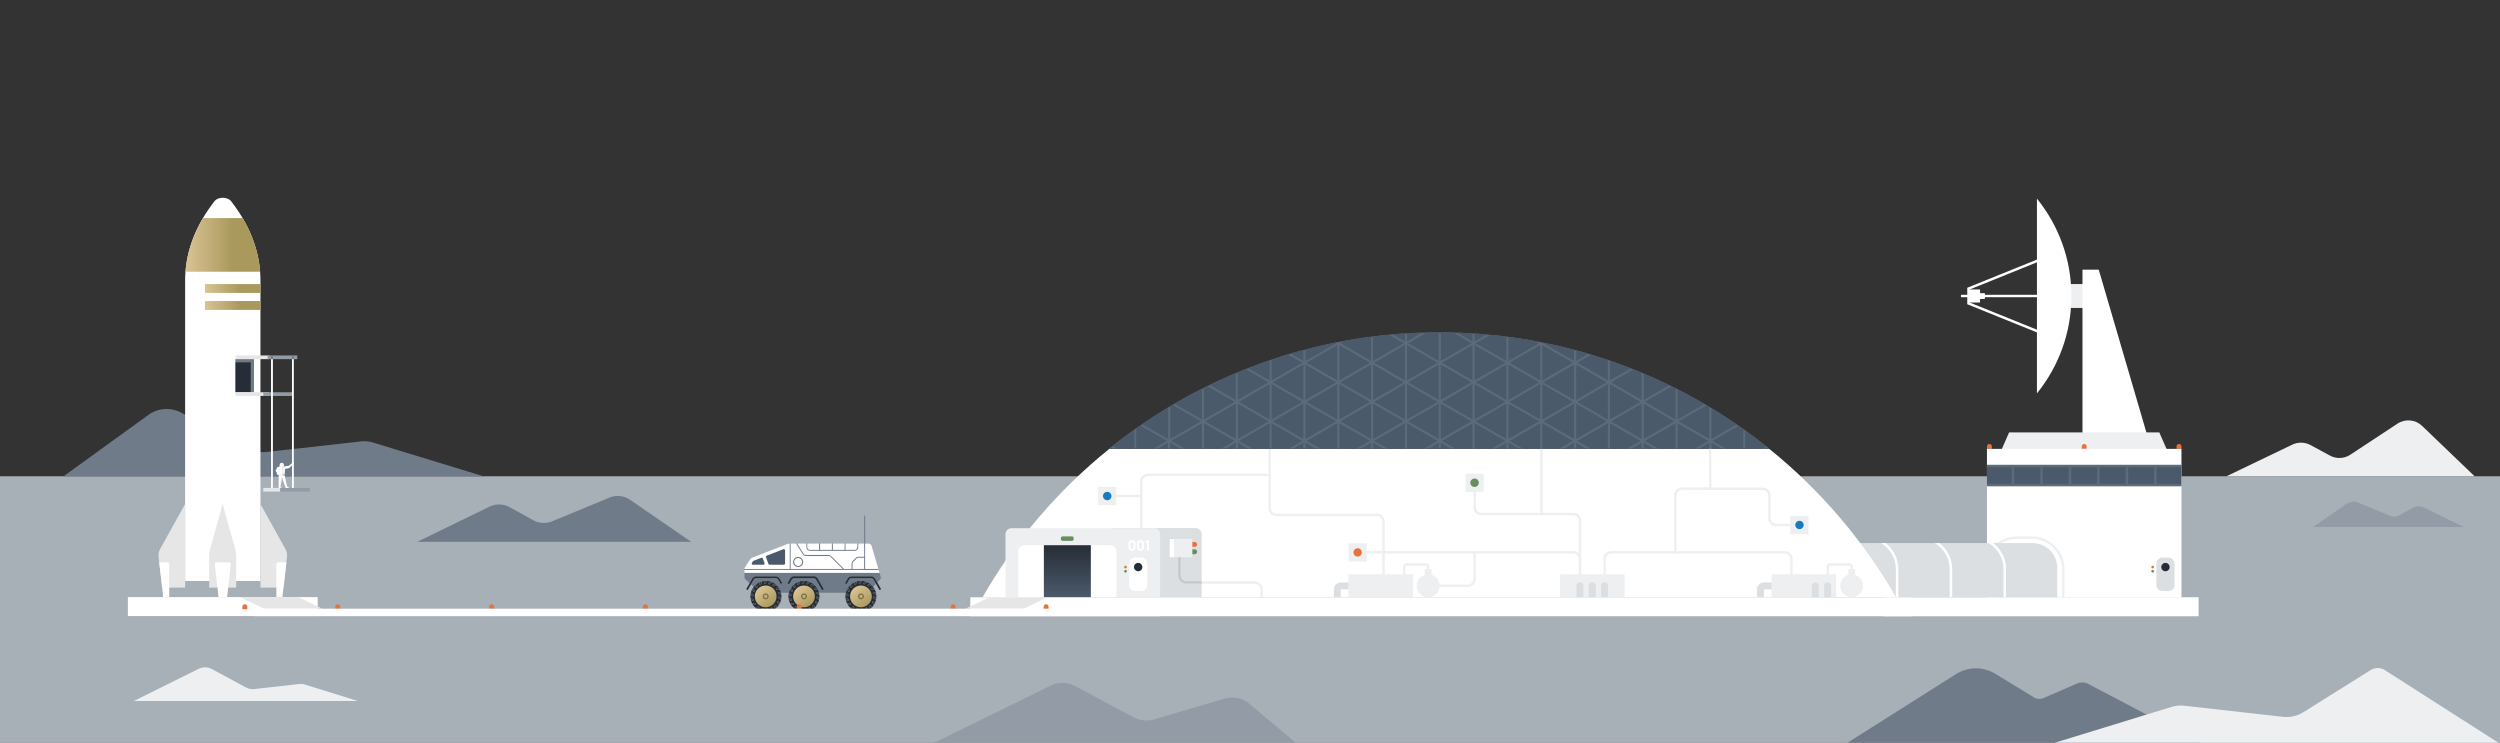 <svg xmlns="http://www.w3.org/2000/svg" width="4829" height="1435" fill="none"><rect width="100%" height="100%" fill="#333333" stroke="none"/><path fill="#A7AFB7" d="M4829 920H0v515h4829V920Z"/><path fill="#6F7B89" d="m123 919.772 163.808-118.467c18.38-13.24 42.733-15.066 62.95-4.337l131.185 69.391c10.568 5.706 22.745 7.989 34.462 6.619l181.498-20.315c8.041-.913 16.312-.228 24.123 2.283L934 920H123v-.228ZM805 1047l140.476-68.282c12.395-5.978 26.627-5.518 38.792.92l45.912 25.292a41.937 41.937 0 0 0 36.26 2.07l110.64-45.755c13.08-5.518 28.23-3.908 39.94 4.138L1335 1046.54H805v.46Z"/><path fill="#EDEFF1" d="m259 1353.77 124.642-61.86c8.263-3.95 17.675-3.95 25.709.46l65.419 35.35c5.05 2.79 10.789 3.72 16.528 3.26l86.537-9.77c3.903-.46 7.805 0 11.477 1.16L691 1354H259v-.23Z"/><path fill="#939CA6" d="m1804 1435 225.58-110.73c14.69-7.36 32.13-6.9 46.58.69l114.06 60.78c11.93 6.21 25.7 7.82 38.55 3.91l136.77-40.28c16.52-4.84 34.19-1.16 47.5 9.89l89.96 75.51h-699v.23Z"/><path fill="#EDEFF1" d="m4301 919.772 126.97-60.989c11-5.234 24.06-5.006 35.07.911l37.35 20.254c12.38 6.827 27.73 6.144 39.42-1.593l91.22-60.079c14.9-9.786 34.61-7.965 47.44 4.324L4780 920h-479v-.228Z"/><path fill="#939CA6" d="m4759 1018-76.99-37.751c-6.64-3.242-14.66-3.011-21.31.463l-25.2 14.128c-6.19 3.474-13.52 3.937-19.94 1.158l-60.72-25.244c-7.33-3.011-15.35-2.085-22 2.316L4468 1018h291Z"/><path fill="#6F7B89" d="m3568.36 1434.85 209.88-132.73c23.19-14.69 52.35-14.92 75.78-.69l74.85 45.7c5.51 3.44 12.4 3.9 18.14 1.38l64.99-28.25c7.11-2.98 15.15-2.75 21.81.92l216.54 113.67h-681.99Z"/><path fill="#EDEFF1" d="m4826.24 1434.85-219.75-140.53c-8.26-5.28-18.82-5.28-27.09-.23l-129.74 81.28c-11.94 7.58-26.18 10.8-40.41 9.19l-189.44-21.36c-8.5-.91-17.23-.23-25.49 2.3l-225.03 69.12h856.95v.23Z"/><g clip-path="url(#a)"><path fill="#6F7B89" d="M1669.87 996h.6c.46.098.69.38.69.848-.03 17.672-.02 35.342.03 53.012 0 .06.03.1.08.11-.05.04-.07.1-.07.16v48.6c0 .13.06.19.19.19l25.25-.01.6 2.04-259.19-.03v-2.01h87.14c.03 0 .06-.01.08-.03.02-.02.04-.05.04-.08v-48.75l2.02-.05v48.86c.01.01.01.02.02.03.01 0 .02.01.03.01.01.01.02.01.03.01h99.84c.13 0 .15-.05.06-.14-7.83-7.86-15.57-15.62-23.2-23.28-.96-.96-2.17-1.45-3.62-1.45-14.4-.02-28.84-.01-43.31.01-1.25 0-2.21-.09-2.88-.29-1.48-.42-2.63-1.29-3.47-2.61-4.43-7.01-8.88-14.07-13.34-21.15l2.4-.01c4.06 6.43 8.1 12.84 12.11 19.22.7 1.12 1.39 2.04 2.67 2.51.44.16.95.25 1.53.25 14.44.01 28.66 0 42.66-.02.82 0 1.51.02 2.05.05 1.43.1 2.69.54 3.78 1.32.34.25 1.2 1.06 2.56 2.43 7.58 7.64 15.23 15.32 22.95 23.04.07.07.18.12.28.12h14.1c.03 0 .06-.01.08-.03.02-.02.03-.05.03-.08-.02-3.36-.02-6.68-.01-9.96.01-1.98.71-3.68 2.1-5.09 2.19-2.21 4.31-4.34 6.38-6.4 1.41-1.41 3.14-2.11 5.16-2.1 2.61.02 6.18.02 10.71 0 .06 0 .1-.03.1-.09.05-1.03.07-2.32.07-3.87-.02-6.08.03-12.01-.05-17.92-.02-1.11-.01-2.22.01-3.32 0-.02-.01-.04-.02-.06-.01-.01-.01-.02-.01-.03.01-.01.02-.02.03-.04.01-.01.01-.02.01-.04v-53.121c0-.424.23-.677.7-.759Z"/><path fill="#fff" d="M1537.49 1050c4.46 7.08 8.91 14.14 13.34 21.15.84 1.32 1.99 2.19 3.47 2.61.68.2 1.64.29 2.88.29 14.47-.02 28.91-.03 43.32-.01 1.44 0 2.65.49 3.61 1.45 7.63 7.66 15.37 15.42 23.2 23.28.09.09.07.14-.06.14h-99.84c-.01 0-.02 0-.03-.01-.01 0-.02-.01-.03-.01-.01-.01-.01-.02-.02-.03V1050h10.16Z"/><path fill="#6F7B89" d="M1559.47 1049.99c.01 1.85.01 3.68.01 5.51.01 1.47.08 2.47.24 2.98.3 1.03.89 1.88 1.78 2.56 1.42 1.08 2.67.99 4.8.99 5.52.01 10.74.01 15.67 0 .08 0 .13-.05.13-.13v-11.92l2.03.01.01 11.95c0 .02.01.05.03.07.02.01.04.02.07.02l22.4.01c.03 0 .06-.01.08-.03.02-.02.03-.05.03-.08l-.01-11.94h2.04v11.88c0 .02.01.05.03.07.01.01.04.03.06.03.32.05.67.08 1.05.08 7.08-.02 14.18-.02 21.3-.01.07 0 .11-.04.11-.11l.02-11.94h2.04l-.01 11.85c0 .14.07.2.2.2 5.13-.01 10.41-.01 15.85.01 1.24 0 2.13-.05 2.68-.16 1.04-.2 1.93-.74 2.67-1.6.77-.91 1.18-1.86 1.21-2.86.05-1.19.05-3.67.01-7.44l2.03-.01c.01 2.2.01 4.37 0 6.54 0 .89-.05 1.56-.15 2.03-.15.72-.39 1.36-.72 1.93-1.4 2.4-3.61 3.6-6.63 3.6h-85.72c-2.36 0-4.26-.83-5.69-2.49a6.68 6.68 0 0 1-1.36-2.53c-.17-.61-.25-1.54-.26-2.8 0-2.08 0-4.17.01-6.27h1.96Z"/><path fill="#fff" d="M1582.1 1049.98v11.92c0 .08-.05.13-.13.13-4.93.01-10.15.01-15.67 0-2.13 0-3.38.09-4.8-.99-.89-.68-1.48-1.53-1.78-2.56-.16-.51-.23-1.51-.24-2.98 0-1.83 0-3.66-.01-5.51l22.63-.01ZM1656 1049.99c.04 3.77.04 6.25-.01 7.44-.03 1-.44 1.95-1.21 2.86-.74.86-1.63 1.4-2.67 1.6-.55.11-1.44.16-2.68.16-5.44-.02-10.72-.02-15.85-.01-.13 0-.2-.06-.2-.2l.01-11.85H1656Z"/><path fill="#fff" d="M1669.13 1049.96c0 .01 0 .02.01.03.01.02.02.04.02.06-.02 1.1-.02 2.21-.01 3.32.08 5.91.03 11.84.05 17.92 0 1.55-.02 2.84-.07 3.87 0 .06-.04.09-.1.09-4.53.02-8.1.02-10.71 0-2.02-.01-3.75.69-5.16 2.1-2.07 2.06-4.19 4.19-6.38 6.4-1.39 1.41-2.09 3.11-2.1 5.09-.01 3.28-.01 6.6.01 9.96 0 .03-.01.06-.03.08-.02.02-.05.03-.08.03h-14.09c-.11 0-.21-.05-.29-.12-7.72-7.72-15.37-15.4-22.95-23.04-1.36-1.37-2.22-2.18-2.56-2.43-1.09-.78-2.34-1.22-3.78-1.32-.54-.03-1.23-.05-2.05-.05-14 .02-28.22.03-42.66.02-.58 0-1.09-.09-1.53-.25-1.28-.47-1.97-1.39-2.67-2.51-4.01-6.38-8.05-12.79-12.11-19.22h17.62c-.01 2.1-.01 4.19-.01 6.27.01 1.26.09 2.19.26 2.8.27.95.73 1.79 1.36 2.53 1.43 1.66 3.33 2.49 5.69 2.49h85.72c3.02 0 5.23-1.2 6.63-3.6.33-.57.57-1.21.72-1.93.1-.47.15-1.14.15-2.03.01-2.16.01-4.34 0-6.54l11.1-.02ZM1671.27 1049.97c2.08.01 4.15.02 6.22.02.86 0 1.53.08 2.03.23 1.35.41 2.44 1.22 3.28 2.43.3.43.67 1.41 1.13 2.95 4.23 14.43 8.47 28.86 12.71 43.31l-25.25.01c-.13 0-.19-.06-.19-.19v-48.6c0-.06.02-.12.07-.16Z"/><path fill="#fff" d="M1584.13 1049.99h22.61l.01 11.94c0 .03-.01.06-.03.08-.02.02-.05.03-.08.03l-22.4-.01c-.03 0-.05-.01-.07-.02a.108.108 0 0 1-.03-.07l-.01-11.95ZM1608.78 1049.99h22.57l-.02 11.94c0 .07-.04.11-.11.11-7.12-.01-14.22-.01-21.3.01-.38 0-.73-.03-1.05-.08-.02 0-.05-.02-.06-.03a.108.108 0 0 1-.03-.07v-11.88ZM1525.31 1050.05v48.75c0 .03-.02.06-.04.08-.02.02-.05.03-.08.03h-87.14c0-1.03.28-1.98.84-2.86 2.96-4.66 6.15-9.65 9.56-14.98 1.13-1.76 1.71-2.8 3.35-3.44 22.2-8.62 44.5-17.28 66.89-25.99 1.26-.49 2.32-.84 3.17-1.05a22.5 22.5 0 0 1 3.45-.54Z"/><path fill="#4B5A6B" d="M1514.14 1090.84h-27.67c-.47 0-.94-.15-1.33-.42-.39-.27-.68-.66-.85-1.11l-4.69-12.96c-.2-.57-.18-1.2.07-1.75.25-.56.71-.99 1.27-1.21l32.36-12.57c.35-.14.73-.19 1.1-.14.38.04.73.18 1.05.39.31.21.56.5.74.83.17.34.26.71.26 1.09v25.52c0 .62-.24 1.21-.67 1.65-.44.43-1.03.68-1.64.68Z"/><path fill="#6F7B89" d="M1551.43 1085.45a9.77 9.77 0 0 1-2.85 6.91 9.677 9.677 0 0 1-6.87 2.85c-1.28 0-2.54-.25-3.72-.74a9.787 9.787 0 0 1-3.16-2.11c-.9-.91-1.62-1.99-2.11-3.17a9.745 9.745 0 0 1-.74-3.74c0-1.28.25-2.55.74-3.73a9.938 9.938 0 0 1 2.11-3.17c.9-.9 1.98-1.62 3.16-2.11 1.18-.49 2.44-.74 3.72-.74 2.58 0 5.05 1.02 6.87 2.85a9.764 9.764 0 0 1 2.85 6.9Z"/><path fill="#fff" d="M1656.23 1077.7c.52-.23 1.06-.4 1.65-.4 3.72 0 7.45 0 11.19-.01.07 0 .11.04.11.11v21.32c0 .13-.06.19-.19.19h-18.79c-1.14 0-2.26.05-3.39-.02-.03 0-.06-.02-.08-.04a.114.114 0 0 1-.03-.08c-.01-3.4 0-6.76.02-10.08.01-.85.21-1.63.61-2.33.23-.41.71-.97 1.44-1.7 1.78-1.79 3.43-3.44 4.94-4.95 1.03-1.04 1.47-1.55 2.52-2.01Z"/><path fill="#4B5A6B" d="m1455.36 1083.33 15.15-5.89a2.353 2.353 0 0 1 1.81.06c.29.13.54.31.75.54.22.23.38.5.49.79l3.21 8.85c.13.36.17.74.12 1.11-.05.38-.19.74-.41 1.05-.21.31-.5.56-.83.73-.34.18-.71.27-1.09.27h-20.24c-.42 0-.83-.11-1.19-.32-.37-.22-.66-.53-.87-.9-.2-.37-.3-.79-.28-1.21.01-.42.14-.83.36-1.19l1.89-2.97c.27-.42.67-.74 1.13-.92Z"/><path fill="#fff" d="M1541.71 1093.17c4.25 0 7.69-3.46 7.69-7.72s-3.44-7.71-7.69-7.71-7.69 3.45-7.69 7.71 3.44 7.72 7.69 7.72ZM1438.05 1100.92l259.19.03 1.68 5.7h-260.87v-5.73Z"/><path fill="#6F7B89" d="M1698.92 1106.65c.65 2.24 1.3 4.47 1.95 6.69.34 1.15.5 2.01.49 2.59-.02 1.42-.55 2.68-1.59 3.77-1.72 1.81-3.44 3.62-5.17 5.43a.748.748 0 0 1-.2-.2c-1.19-2.09-2.33-4.1-3.43-6.02-.7-1.22-1.25-2.06-1.65-2.51-.67-.76-1.46-1.4-2.36-1.91-1.38-.78-2.92-1.17-4.62-1.16-12.1.02-24.37.02-36.8-.01-.79 0-1.48.05-2.08.15-1.91.32-3.9 1.46-5.16 2.9-.53.62-1.13 1.52-1.79 2.71-1.41 2.54-2.81 4.99-4.2 7.35-.01.02-.02.04-.02.06v.06c.01.01.02.03.03.05l.04.04 2.64 1.52c.02.02.05.03.08.03s.06 0 .09-.01c.02-.01.05-.03.07-.05.02-.02.04-.04.05-.07.06-.15.14-.3.22-.44 1.48-2.56 2.96-5.16 4.45-7.81 1.17-2.08 3.03-3.11 5.35-3.11 12.37.01 24.79.01 37.26.01 1.45 0 2.76.55 3.87 1.53.43.38 1.01 1.23 1.76 2.55 1.3 2.32 2.59 4.59 3.87 6.81.02.04.03.09.02.14v.07l-5.49 5.72c-.01.01-.03.01-.05.01-.04 0-.07-.01-.09-.04l-2.71-3.02c-1.09-1.07-2.11-1.94-3.06-2.61-1.8-1.33-3.63-2.41-5.47-3.23-1.25-.57-2.49-1.03-3.72-1.39-2.27-.68-4.41-1.08-6.43-1.18-1.51-.11-2.9-.11-4.16-.02-2.18.13-4.25.5-6.19 1.09-1.44.39-2.77.86-3.99 1.41-1.16.54-2.29 1.14-3.39 1.8-.74.44-1.39.88-1.95 1.32-1.16.8-2.17 1.63-3.02 2.49-1.61 1.51-3 3.15-4.18 4.92a20.77 20.77 0 0 0-2.01 3.42c-1.04 2.03-1.8 4.08-2.27 6.13-.05.19-.09.29-.13.3l-51.72.02a.276.276 0 0 1-.12-.16c-.52-2.03-1.22-3.98-2.11-5.83-.64-1.35-1.31-2.53-2.01-3.55-1.26-1.89-2.61-3.52-4.08-4.92-1.04-1.05-2.06-1.93-3.06-2.62-1.81-1.34-3.63-2.42-5.47-3.23-1.35-.62-2.62-1.09-3.82-1.42-2.21-.66-4.31-1.04-6.29-1.15-1.43-.1-2.74-.11-3.96-.03-2.38.14-4.53.51-6.44 1.11-1.44.39-2.67.82-3.7 1.29-1.83.82-3.35 1.64-4.56 2.47-.15.1-.49.34-1.03.73a24.16 24.16 0 0 0-3.09 2.56 29.122 29.122 0 0 0-4.13 4.88 28.6 28.6 0 0 0-2.05 3.46c-1.01 2.08-1.76 4.1-2.23 6.06-.04.22-.11.33-.21.33h-15.13c-.32-1.22-.63-2.26-.93-3.14-.29-.83-.69-1.77-1.19-2.82-.61-1.28-1.27-2.45-2-3.52-1.25-1.9-2.68-3.62-4.3-5.15-.94-.93-1.88-1.73-2.82-2.4a30.549 30.549 0 0 0-5.49-3.26c-1.12-.51-2.33-.97-3.64-1.37-2.21-.67-4.37-1.07-6.5-1.2-1.47-.1-2.79-.11-3.96-.04-2.35.14-4.5.51-6.46 1.12-1.41.38-2.68.83-3.81 1.35-2.04.9-3.93 2.01-5.68 3.31-1.04.72-1.98 1.51-2.82 2.37-.3.25-.57.5-.8.75-.78.83-1.54 1.69-2.28 2.57-.01.02-.03.03-.07.05l-5.2-4.74-.02-.05a.097.097 0 0 1 .01-.09c1.64-2.86 3.25-5.69 4.83-8.48.49-.88.95-1.52 1.36-1.9 1.15-1.07 2.52-1.59 4.07-1.58 12.29 0 24.63 0 37.01-.01 1.68 0 3.03.44 4.26 1.55.43.39.91 1.05 1.43 1.98 1.41 2.51 2.92 5.16 4.52 7.93.01.03.03.04.06.05.03.01.05 0 .08-.01l2.7-1.56c.08-.05.09-.12.05-.2-1.48-2.54-2.86-4.97-4.16-7.3-.72-1.3-1.34-2.24-1.86-2.8-1.84-2.01-4.23-3.01-6.92-3.01-12.94.02-25.41.02-37.4.01-2.48 0-4.85 1.13-6.55 2.91-.43.46-1.05 1.38-1.83 2.75-1.39 2.43-2.77 4.86-4.14 7.29-.03.04-.08.07-.16.07-.04-.02-.07-.05-.1-.08-2.71-2.46-5.42-4.92-8.12-7.38a5.023 5.023 0 0 1-1.43-2.23c-.17-.52-.26-1.27-.26-2.26-.01-2.58-.01-5.16 0-7.76h260.87Z"/><path fill="#262D36" d="M1450.62 1128.81c.01-.03-.01-.04-.05-.02-.02.01-.03.02-.04.04-2.06 3.59-4.11 7.19-6.15 10.79-.01.02-.03.04-.05.06a.3.3 0 0 1-.08.04c-.02 0-.05.01-.08 0-.03 0-.05-.01-.08-.02l-2.65-1.53a.068.068 0 0 1-.04-.06.11.11 0 0 1 0-.08c2.13-3.71 4.25-7.43 6.37-11.16.07-.12.15-.24.24-.35.04-.04.03-.08-.01-.12l-.04-.04c.08 0 .13-.03.16-.07 1.37-2.43 2.75-4.86 4.14-7.29.78-1.37 1.4-2.29 1.83-2.75 1.7-1.78 4.07-2.91 6.55-2.91 11.99.01 24.46.01 37.4-.01 2.69 0 5.08 1 6.92 3.01.52.56 1.14 1.5 1.86 2.8 1.3 2.33 2.68 4.76 4.16 7.3.04.08.03.15-.05.2l-2.7 1.56c-.03.01-.05.02-.08.01s-.05-.02-.06-.05c-1.6-2.77-3.11-5.42-4.52-7.93-.52-.93-1-1.59-1.43-1.98-1.23-1.11-2.58-1.55-4.26-1.55-12.38.01-24.72.01-37.01.01-1.55-.01-2.92.51-4.07 1.58-.41.38-.87 1.02-1.36 1.9-1.58 2.79-3.19 5.62-4.83 8.48-.02.03-.02.06-.01.09l.02.05ZM1583.59 1125.08c.6 1.06 1.18 2.1 1.74 3.11.05.09.14.15.19.24 1.79 3.21 3.61 6.4 5.45 9.59.01.02.02.03.02.04v.05c-.01.01-.01.02-.02.03-.01.02-.02.03-.04.03l-2.65 1.54a.22.22 0 0 1-.14.02.313.313 0 0 1-.11-.09c-3.78-6.61-7.47-13.09-11.08-19.45-.27-.46-.54-.88-.82-1.26-1.01-1.38-2.73-2.22-4.47-2.22-12.36 0-24.76 0-37.2-.01-2.29 0-4.13.92-5.33 3-1.52 2.66-3.13 5.47-4.81 8.43-.01.02-.02.04-.03.05-.02.01-.03.02-.05.02-.02.01-.04.01-.06 0-.01 0-.03 0-.05-.01l-2.72-1.58c-.04-.03-.05-.06-.03-.1 1.71-2.98 3.31-5.8 4.81-8.45 1.59-2.8 4.58-4.72 7.82-4.72 12.54.01 25.1.01 37.67 0 2.52 0 4.79 1.05 6.59 2.89.42.43.99 1.27 1.71 2.53 1.23 2.15 2.43 4.26 3.61 6.32ZM1694.6 1125.13l7.27 12.87c.01.03.02.07.01.11-.01.03-.03.06-.07.08l-2.64 1.52c-.04.03-.09.03-.13.02a.159.159 0 0 1-.1-.08l-6.74-11.81c-.01-.03-.04-.04-.06-.04-.02 0-.04 0-.05.01v-.07c.01-.05 0-.1-.02-.14-1.28-2.22-2.57-4.49-3.87-6.81-.75-1.32-1.33-2.17-1.76-2.55-1.11-.98-2.42-1.53-3.87-1.53-12.47 0-24.89 0-37.26-.01-2.32 0-4.18 1.03-5.35 3.11-1.49 2.65-2.97 5.25-4.45 7.81-.08.14-.16.29-.22.44-.01.03-.03.05-.05.07-.02.02-.05.04-.07.05-.03.01-.06.01-.09.01s-.06-.01-.08-.03l-2.64-1.52-.04-.04c-.01-.02-.02-.04-.03-.05v-.06c0-.02.01-.04.02-.06 1.39-2.36 2.79-4.81 4.2-7.35.66-1.19 1.26-2.09 1.79-2.71 1.26-1.44 3.25-2.58 5.16-2.9.6-.1 1.29-.15 2.08-.15 12.43.03 24.7.03 36.8.01 1.7-.01 3.24.38 4.62 1.16.9.51 1.69 1.15 2.36 1.91.4.45.95 1.29 1.65 2.51 1.1 1.92 2.24 3.93 3.43 6.02.04.06.1.13.2.2Z"/><path fill="#3D4147" d="M1481.7 1122.07c-1.62 2.69-2.7 4.43-3.23 5.22-.96 1.42-3.16.65-3.07-1.08.01-.29.17-.68.47-1.15.63-.98 1.25-1.99 1.87-3.03 1.17-.07 2.49-.06 3.96.04ZM1555.1 1122.07c-1.03 1.71-2.07 3.38-3.12 5.03-.7 1.09-2.1 1.33-2.86.18-.43-.63-.46-1.24-.1-1.81.69-1.11 1.4-2.25 2.12-3.43 1.22-.08 2.53-.07 3.96.03ZM1665.07 1122.07c-.98 1.65-1.95 3.23-2.92 4.76-.24.39-.47.67-.67.84-.69.58-1.7.43-2.29-.23-.47-.54-.52-1.47-.14-2.05.66-1.02 1.32-2.07 1.99-3.15.01-.02.02-.04.02-.05v-.06c-.01-.01-.01-.03-.02-.04-.01-.02-.03-.03-.04-.04h-.09c1.26-.09 2.65-.09 4.16.02Z"/><path fill="#262D36" d="M1477.74 1122.03c-.62 1.04-1.24 2.05-1.87 3.03-.3.47-.46.86-.47 1.15-.09 1.73 2.11 2.5 3.07 1.08.53-.79 1.61-2.53 3.23-5.22 2.13.13 4.29.53 6.5 1.2-.91.6-1.79 1.24-2.64 1.93-.88.71-1.44 1.09-1.24 2.19.23 1.25 1.72 1.72 2.72.94 1.61-1.25 3.21-2.48 4.8-3.69 1.93.89 3.76 1.97 5.49 3.26-1.25.45-2.46.86-3.65 1.22-.69.21-1.09.61-1.21 1.21-.11.55-.03 1.02.23 1.4.55.8 1.39.83 2.24.55 1.59-.53 3.25-1.06 4.95-1.61.08-.02.13-.07.17-.14.03-.06.06-.14.09-.23 1.62 1.53 3.05 3.25 4.3 5.15-1.33.03-2.64.01-3.92-.06-.71-.05-1.22.23-1.54.81-.59 1.08.06 2.46 1.3 2.53 1.32.08 3.37.16 6.16.24.5 1.05.9 1.99 1.19 2.82.3.88.61 1.92.93 3.14.02.03.02.06 0 .11a.893.893 0 0 1-.2-.06c-.97-.41-2.01-.83-3.12-1.26-.83-.32-1.56-.39-2.2.24-.38.37-.53.85-.44 1.43.09.62.45 1.07 1.08 1.34 1.22.54 3.07 1.28 5.55 2.24.21 2.02.19 4.17-.04 6.47-.9-.75-1.74-1.49-2.55-2.24-.75-.7-1.29-1.08-2.25-.68-.61.26-.93.74-.97 1.44-.05.87.42 1.23 1.12 1.88 1.28 1.19 2.58 2.37 3.92 3.54-.49 2.06-1.24 4.09-2.27 6.11-.62-1.2-1.24-2.37-1.85-3.52-.9-1.67-3.35-.99-3.15.95.02.24.14.56.35.96.86 1.65 1.75 3.33 2.65 5.02-1.16 1.73-2.56 3.37-4.19 4.92-.17-1.23-.35-2.44-.52-3.62-.08-.49-.18-.85-.3-1.06-.51-.85-1.7-1.01-2.46-.38-.48.4-.68.92-.6 1.55.24 2.01.52 4.02.83 6.03-1.69 1.25-3.56 2.31-5.6 3.19.19-1.08.4-2.13.62-3.14.2-.91.45-1.57-.27-2.3-.91-.92-2.56-.51-2.85.76-.31 1.33-.72 3.34-1.24 6.02-1.96.58-4.08.92-6.36 1.04.63-1.06 1.26-2.08 1.88-3.07.27-.41.42-.74.46-.99.26-1.77-2.2-2.58-3.12-1.11-1.06 1.7-2.14 3.41-3.23 5.14-2.13-.12-4.26-.51-6.37-1.16 1.09-.83 2.16-1.67 3.19-2.52.49-.4.71-.88.65-1.42-.09-.82-.85-1.59-1.75-1.54-.38.02-.68.11-.91.29-1.61 1.24-3.24 2.51-4.88 3.8-1.92-.85-3.78-1.95-5.56-3.28 1.3-.43 2.56-.85 3.81-1.26 1.32-.45 1.56-2.21.43-2.96-.46-.31-.86-.41-1.2-.3-2.01.61-4.02 1.25-6.05 1.92-1.51-1.45-2.87-3.1-4.09-4.96 1.33.01 2.65.04 3.94.1 1.28.05 2.19-1.24 1.61-2.38-.3-.59-.69-.9-1.17-.95-1.18-.12-3.3-.19-6.34-.22-.93-1.93-1.65-3.96-2.16-6.12 1.24.46 2.47.94 3.67 1.44.6.24 1.13.2 1.6-.12 1.14-.8.9-2.5-.4-3.02-.77-.31-2.61-1.06-5.53-2.27-.18-2-.17-4.13.05-6.39.93.78 1.82 1.55 2.66 2.32.72.66 1.34 1 2.22.53.98-.53 1.25-1.9.4-2.7-.98-.92-2.51-2.3-4.56-4.12.49-2.03 1.25-4.06 2.26-6.07.63 1.17 1.23 2.3 1.79 3.41.3.59.76.92 1.39 1 .76.1 1.55-.37 1.77-1.14.15-.5.08-1.02-.2-1.56-.9-1.69-1.81-3.41-2.74-5.15l1.03-1.43c.01-.02.01-.03.01-.05v-.05c.04-.02.06-.03.07-.05.74-.88 1.5-1.74 2.28-2.57.23-.25.5-.5.8-.75.17 1.2.35 2.38.52 3.54.13.84.33 1.51 1.2 1.75.8.22 1.44 0 1.91-.65.24-.34.33-.72.27-1.14-.26-1.8-.51-3.68-.76-5.66-.01-.02-.01-.04-.03-.05a.078.078 0 0 0-.04-.04c-.01-.01-.03-.01-.05-.01-.02 0-.04.01-.05.01-.09.05-.13.01-.15-.12 1.75-1.3 3.64-2.41 5.68-3.31.09.17.1.4.03.69-.2.91-.39 1.78-.57 2.61-.11.57-.15.97-.1 1.22.22 1.09 1.32 1.64 2.33 1.22.81-.35.93-1.03 1.14-1.96.38-1.66.71-3.37.98-5.13 1.96-.61 4.11-.98 6.46-1.12ZM1551.14 1122.04c-.72 1.18-1.43 2.32-2.12 3.43-.36.57-.33 1.18.1 1.81.76 1.15 2.16.91 2.86-.18 1.05-1.65 2.09-3.32 3.12-5.03 1.98.11 4.08.49 6.29 1.15a45.3 45.3 0 0 1-2.98 2.45c-.6.45-.82 1.02-.67 1.73.26 1.2 1.68 1.74 2.64.99 1.6-1.24 3.22-2.49 4.83-3.75 1.84.81 3.66 1.89 5.47 3.23-1.08.43-2.14.81-3.18 1.13-.57.17-.96.34-1.15.5-.8.65-.71 2.03.14 2.63.45.32.9.42 1.33.29 1.26-.35 3.23-1 5.92-1.93 1.47 1.4 2.82 3.03 4.08 4.92-1.16.07-2.29.07-3.4.01-1-.06-1.66-.02-2.11.89-.49 1 .17 2.33 1.29 2.41 1.37.1 3.45.18 6.23.24.89 1.85 1.59 3.8 2.11 5.83.02.07.06.12.12.16l-.08.11c-.1 0-.19-.02-.28-.07-1-.44-2.01-.87-3.05-1.27-.7-.27-1.38-.38-1.96.03-.66.47-.87 1.1-.63 1.89.14.47.36.78.67.92 1 .48 2.97 1.28 5.91 2.41.21 2.03.2 4.19-.04 6.48-1.02-.87-1.98-1.72-2.89-2.57-1.71-1.59-4.01.82-2.31 2.42 1.45 1.36 2.94 2.73 4.48 4.1-.51 2.04-1.27 4.08-2.28 6.11-.61-1.2-1.21-2.35-1.81-3.47-1.14-2.12-4.04-.56-3.03 1.44.92 1.81 1.86 3.61 2.84 5.42-1.2 1.77-2.59 3.4-4.19 4.91-.18-1.2-.35-2.4-.51-3.58-.07-.56-.2-.95-.37-1.17-.69-.88-1.89-.92-2.64-.09-.38.42-.46.99-.38 1.52.26 1.92.55 3.87.85 5.84-1.57 1.18-3.42 2.24-5.54 3.17.17-1.27.39-2.49.67-3.66.14-.61.15-1.01-.19-1.51-.79-1.16-2.68-.93-3.03.5-.22.94-.65 2.95-1.28 6.04-1.96.58-4.08.93-6.36 1.04.68-1.08 1.33-2.13 1.97-3.17.19-.31.31-.57.35-.78.28-1.46-1.22-2.43-2.48-1.78-.23.12-.5.42-.8.9-1 1.58-2 3.18-3 4.8-2.06-.11-4.18-.49-6.35-1.15 1.55-1.25 2.53-2.03 2.94-2.32.44-.32.71-.7.79-1.14.16-.84-.32-1.74-1.13-1.95-.6-.16-1.07-.1-1.42.17-1.63 1.27-3.27 2.54-4.93 3.84-1.89-.84-3.73-1.93-5.52-3.27 1.14-.4 2.25-.76 3.34-1.07.45-.13.85-.36 1.19-.69.22-.2.35-.49.4-.86.12-.93-.43-1.64-1.31-1.88-.26-.07-.63-.03-1.12.12-1.85.57-3.7 1.16-5.56 1.78a30.812 30.812 0 0 1-4.08-4.97c1.37.01 2.71.03 4.02.07.68.02 1.17-.24 1.49-.8.49-.86.16-1.88-.68-2.33-.22-.12-.56-.19-1.03-.21-1.91-.09-3.83-.16-5.75-.19-.94-1.9-1.65-3.94-2.15-6.1 1.13.42 2.23.85 3.3 1.3.43.18.75.28.96.29 1.38.07 2.2-1.51 1.45-2.63-.19-.29-.41-.49-.65-.59-1.87-.76-3.78-1.54-5.73-2.34-.2-2.09-.19-4.25.05-6.48.86.78 1.71 1.56 2.58 2.34.37.33.67.55.92.66.85.38 1.77-.09 2.16-.93.27-.6.09-1.4-.36-1.83-.72-.69-2.25-2.06-4.58-4.12.47-1.96 1.22-3.98 2.23-6.06.61 1.03 1.17 2.06 1.69 3.07.25.49.46.81.65.96 1.1.92 2.86.03 2.75-1.38-.02-.25-.16-.63-.42-1.13-.86-1.66-1.73-3.32-2.62-4.98 1.17-1.74 2.54-3.37 4.13-4.88.13.32.21.66.24 1.02.09 1.02.23 2.02.38 2.92.27 1.7 2.57 1.91 3.21.39.11-.28.14-.7.06-1.28-.23-1.85-.5-3.72-.8-5.61.54-.39.88-.63 1.03-.73 1.21-.83 2.73-1.65 4.56-2.47-.22 1.24-.45 2.45-.71 3.64-.09.45-.1.81-.02 1.07.24.81.78 1.21 1.62 1.22.93.01 1.45-.58 1.65-1.47.56-2.48.94-4.4 1.16-5.75 1.91-.6 4.06-.97 6.44-1.11ZM1660.91 1122.05h.09c.01.01.03.02.04.04.01.01.01.03.02.04v.06c0 .01-.01.03-.02.05-.67 1.08-1.33 2.13-1.99 3.15-.38.58-.33 1.51.14 2.05.59.66 1.6.81 2.29.23.2-.17.43-.45.67-.84.97-1.53 1.94-3.11 2.92-4.76 2.02.1 4.16.5 6.43 1.18a87.6 87.6 0 0 0-3.21 2.53c-.63.52-.79 1.16-.49 1.9.44 1.08 1.75 1.36 2.67.64 1.58-1.23 3.16-2.46 4.75-3.68 1.84.82 3.67 1.9 5.47 3.23-1.01.4-2.24.83-3.71 1.27-1.66.51-1.54 2.86.11 3.27.28.07.65.04 1.09-.1 1.85-.57 3.71-1.18 5.57-1.83l2.71 3.02c.02.03.05.04.09.04.02 0 .04 0 .05-.01-.02.08-.02.14.01.18.4.53.82 1.11 1.24 1.75-1.33.02-2.63-.01-3.9-.09-1.25-.08-2.02.99-1.73 2.16.17.64.78 1.16 1.41 1.21 1.34.09 3.41.17 6.19.22.9 1.77 1.62 3.8 2.15 6.08-1.2-.47-2.37-.92-3.49-1.36-.39-.15-.71-.22-.95-.2-1.31.08-1.95 1.45-1.31 2.55.17.29.55.57 1.14.82 1.71.72 3.47 1.43 5.27 2.12.24 1.99.22 4.13-.04 6.42-1.05-.83-2.02-1.68-2.94-2.55-.43-.41-.94-.55-1.51-.43-1.4.31-1.76 1.91-.79 2.88.74.74 2.24 2.1 4.52 4.08-.48 2.02-1.23 4.06-2.27 6.13-.63-1.2-1.24-2.38-1.85-3.53-.9-1.71-3.47-.92-3.17 1.02.03.2.15.49.34.86.87 1.65 1.76 3.33 2.68 5.04a30.511 30.511 0 0 1-4.23 4.97c-.17-1.35-.35-2.72-.54-4.09-.18-1.28-1.82-1.86-2.8-.93-.7.65-.53 1.37-.42 2.21.22 1.74.47 3.51.74 5.29-1.65 1.22-3.52 2.28-5.6 3.2.21-1.16.44-2.29.68-3.4.13-.55.17-.94.14-1.16-.21-1.42-2.1-1.87-2.99-.79-.16.19-.29.52-.4 1-.41 1.88-.81 3.77-1.18 5.68-1.98.58-4.09.93-6.34 1.04a81.99 81.99 0 0 1 1.84-3c.28-.43.44-.78.48-1.03.06-.42-.02-.81-.26-1.15-.4-.58-.95-.82-1.65-.73-.53.06-.93.3-1.18.7-1.06 1.69-2.13 3.42-3.23 5.18-2.06-.11-4.18-.5-6.37-1.15 1.08-.85 2.13-1.68 3.14-2.49 1.02-.8.84-2.32-.32-2.84-.66-.3-1.29-.21-1.89.26-1.52 1.21-3.07 2.44-4.65 3.67-1.88-.83-3.73-1.93-5.55-3.28 1.27-.41 2.52-.83 3.73-1.23.44-.15.79-.34 1.01-.77.48-.91.15-1.97-.79-2.4-.36-.16-.8-.16-1.32 0-1.86.57-3.74 1.17-5.64 1.81-1.49-1.42-2.85-3.07-4.09-4.96 1.38 0 2.71.02 4 .07.56.02 1-.16 1.31-.56.5-.62.53-1.63-.04-2.22-.31-.33-.61-.51-.92-.53-1.18-.12-3.28-.19-6.31-.22-.93-1.9-1.66-3.94-2.17-6.12 1.27.48 2.5.96 3.69 1.44.59.25 1.11.2 1.57-.12 1.1-.78.96-2.46-.29-2.98-1.85-.75-3.72-1.52-5.63-2.3-.22-2.08-.2-4.22.05-6.42 1.17.98 2.11 1.81 2.82 2.5.66.64 1.62.8 2.34.2.72-.6.84-1.81.2-2.45-.88-.87-2.43-2.26-4.63-4.16.47-2.05 1.23-4.1 2.27-6.13.54 1.06 1.09 2.11 1.65 3.13.43.81.88 1.41 1.87 1.31.77-.09 1.26-.54 1.47-1.36.12-.49-.07-.99-.3-1.42-.46-.84-1.35-2.54-2.68-5.08 1.18-1.77 2.57-3.41 4.18-4.92.21 1.35.4 2.68.56 4 .11.93 1.1 1.57 2.01 1.35.95-.23 1.39-.87 1.31-1.93-.09-1.03-.37-3-.86-5.91.56-.44 1.21-.88 1.95-1.32 1.1-.66 2.23-1.26 3.39-1.8.08-.01.15.02.2.07.02.02.03.04.04.07.01.02.01.05 0 .07-.22 1.06-.45 2.12-.69 3.21-.07.31-.1.62-.09.91.04.72.68 1.38 1.38 1.47.63.09 1.14-.08 1.53-.51.21-.22.39-.66.53-1.31.4-1.77.76-3.56 1.09-5.39 1.94-.59 4.01-.96 6.19-1.09Z"/><path fill="#3D4147" d="M1471.28 1123.15c-.27 1.76-.6 3.47-.98 5.13-.21.93-.33 1.61-1.14 1.96-1.01.42-2.11-.13-2.33-1.22-.05-.25-.01-.65.1-1.22.18-.83.37-1.7.57-2.61.07-.29.06-.52-.03-.69 1.13-.52 2.4-.97 3.81-1.35ZM1544.7 1123.15c-.22 1.35-.6 3.27-1.16 5.75-.2.89-.72 1.48-1.65 1.47-.84-.01-1.38-.41-1.62-1.22-.08-.26-.07-.62.02-1.06.26-1.2.49-2.41.71-3.65 1.03-.47 2.26-.9 3.7-1.29ZM1561.39 1123.22c1.2.33 2.47.8 3.82 1.42-1.61 1.26-3.23 2.51-4.83 3.75-.96.75-2.38.21-2.64-.99-.15-.71.07-1.28.67-1.73a45.3 45.3 0 0 0 2.98-2.45ZM1654.72 1123.14c-.33 1.83-.69 3.62-1.09 5.39-.14.65-.32 1.09-.53 1.31-.39.43-.9.6-1.53.51-.7-.09-1.34-.75-1.38-1.47-.01-.29.02-.6.09-.91.24-1.09.47-2.15.69-3.21.01-.02.01-.05 0-.07a.161.161 0 0 0-.04-.07.237.237 0 0 0-.2-.07c1.22-.55 2.55-1.02 3.99-1.41ZM1671.5 1123.25c1.23.36 2.47.82 3.72 1.39a857.83 857.83 0 0 0-4.75 3.68c-.92.72-2.23.44-2.67-.64-.3-.74-.14-1.38.49-1.9a87.6 87.6 0 0 1 3.21-2.53ZM1488.2 1123.27c1.31.4 2.52.86 3.64 1.37-1.59 1.21-3.19 2.44-4.8 3.69-1 .78-2.49.31-2.72-.94-.2-1.1.36-1.48 1.24-2.19.85-.69 1.73-1.33 2.64-1.93ZM1535.41 1127.64c.3 1.89.57 3.76.8 5.61.08.58.05 1-.06 1.28-.64 1.52-2.94 1.31-3.21-.39-.15-.9-.29-1.9-.38-2.92-.03-.36-.11-.7-.24-1.02.91-.9 1.94-1.75 3.09-2.56ZM1645.39 1127.67c.49 2.91.77 4.88.86 5.91.08 1.06-.36 1.7-1.31 1.93-.91.22-1.9-.42-2.01-1.35-.16-1.32-.35-2.65-.56-4 .85-.86 1.86-1.69 3.02-2.49ZM1570.68 1127.87c1 .69 2.02 1.57 3.06 2.62-2.69.93-4.66 1.58-5.92 1.93-.43.13-.88.03-1.33-.29-.85-.6-.94-1.98-.14-2.63.19-.16.58-.33 1.15-.5 1.04-.32 2.1-.7 3.18-1.13ZM1680.69 1127.87c.95.67 1.97 1.54 3.06 2.61-1.86.65-3.72 1.26-5.57 1.83-.44.14-.81.17-1.09.1-1.65-.41-1.77-2.76-.11-3.27 1.47-.44 2.7-.87 3.71-1.27ZM1461.79 1127.81c.02.13.06.17.15.13.01-.01.03-.02.05-.02.02 0 .04 0 .05.01.02.01.03.02.04.04.02.01.02.03.03.05.25 1.98.5 3.86.76 5.66.06.42-.03.8-.27 1.14-.47.65-1.11.87-1.91.65-.87-.24-1.07-.91-1.2-1.75-.17-1.16-.35-2.34-.52-3.54.84-.86 1.78-1.65 2.82-2.37ZM1497.33 1127.9c.94.67 1.88 1.47 2.82 2.4-.03.09-.06.17-.09.23-.04.07-.09.12-.17.14-1.7.55-3.36 1.08-4.95 1.61-.85.28-1.69.25-2.24-.55-.26-.38-.34-.85-.23-1.4.12-.6.52-1 1.21-1.21 1.19-.36 2.4-.77 3.65-1.22ZM1528.19 1135.08c.89 1.66 1.76 3.32 2.62 4.98.26.5.4.88.42 1.13.11 1.41-1.65 2.3-2.75 1.38-.19-.15-.4-.47-.65-.96-.52-1.01-1.08-2.04-1.69-3.07a28.6 28.6 0 0 1 2.05-3.46ZM1638.19 1135.08c1.33 2.54 2.22 4.24 2.68 5.08.23.43.42.93.3 1.42-.21.82-.7 1.27-1.47 1.36-.99.1-1.44-.5-1.87-1.31-.56-1.02-1.11-2.07-1.65-3.13.54-1.16 1.2-2.3 2.01-3.42ZM1454.78 1135.08c.93 1.74 1.84 3.46 2.74 5.15.28.54.35 1.06.2 1.56-.22.77-1.01 1.24-1.77 1.14-.63-.08-1.09-.41-1.39-.99-.56-1.12-1.16-2.25-1.79-3.42.53-1.1 1.2-2.25 2.01-3.44ZM1577.82 1135.41c.7 1.02 1.37 2.2 2.01 3.55-2.78-.06-4.86-.14-6.23-.24-1.12-.08-1.78-1.41-1.29-2.41.45-.91 1.11-.95 2.11-.89 1.11.06 2.24.06 3.4-.01ZM1504.45 1135.45c.73 1.07 1.39 2.24 2 3.52-2.79-.08-4.84-.16-6.16-.24-1.24-.07-1.89-1.45-1.3-2.53.32-.58.83-.86 1.54-.81 1.28.07 2.59.09 3.92.06ZM1687.85 1135.46a24.66 24.66 0 0 1 1.97 3.5c-2.78-.05-4.85-.12-6.19-.22-.63-.05-1.24-.57-1.41-1.21-.29-1.17.48-2.24 1.73-2.16 1.27.08 2.57.11 3.9.09ZM1508.57 1145.04c.33 1.23.55 2.54.67 3.93-2.48-.96-4.33-1.7-5.55-2.24-.63-.27-.99-.72-1.08-1.34-.09-.58.06-1.06.44-1.43.64-.63 1.37-.56 2.2-.24 1.11.43 2.15.85 3.12 1.26.07.03.14.05.2.06ZM1581.98 1145.06c.31 1.23.53 2.53.66 3.91-2.94-1.13-4.91-1.93-5.91-2.41-.31-.14-.53-.45-.67-.92-.24-.79-.03-1.42.63-1.89.58-.41 1.26-.3 1.96-.03 1.04.4 2.05.83 3.05 1.27.09.05.18.07.28.07ZM1691.97 1145.04c.29 1.13.51 2.44.66 3.93-1.8-.69-3.56-1.4-5.27-2.12-.59-.25-.97-.53-1.14-.82-.64-1.1 0-2.47 1.31-2.55.24-.02.56.05.95.2 1.12.44 2.29.89 3.49 1.36ZM1450.51 1144.59c2.05 1.82 3.58 3.2 4.56 4.12.85.8.58 2.17-.4 2.7-.88.47-1.5.13-2.22-.53-.84-.77-1.73-1.54-2.66-2.32.12-1.21.37-2.53.72-3.97ZM1523.91 1144.6c2.33 2.06 3.86 3.43 4.58 4.12.45.43.63 1.23.36 1.83-.39.84-1.31 1.31-2.16.93-.25-.11-.55-.33-.92-.66-.87-.78-1.72-1.56-2.58-2.34.12-1.14.32-2.27.6-3.39.01-.02.01-.05 0-.07a.21.21 0 0 0-.04-.06l-.05-.03c.1 0 .17-.11.21-.33ZM1633.91 1144.63c2.2 1.9 3.75 3.29 4.63 4.16.64.64.52 1.85-.2 2.45-.72.6-1.68.44-2.34-.2-.71-.69-1.65-1.52-2.82-2.5l.6-3.61c.04-.01.08-.11.13-.3ZM1509.2 1155.44c-.12 1.21-.36 2.53-.73 3.94-1.34-1.17-2.64-2.35-3.92-3.54-.7-.65-1.17-1.01-1.12-1.88.04-.7.36-1.18.97-1.44.96-.4 1.5-.02 2.25.68.81.75 1.65 1.49 2.55 2.24ZM1582.6 1155.45l-.72 3.95c-1.54-1.37-3.03-2.74-4.48-4.1-1.7-1.6.6-4.01 2.31-2.42.91.85 1.87 1.7 2.89 2.57ZM1692.59 1155.39c-.12 1.18-.36 2.5-.72 3.98-2.28-1.98-3.78-3.34-4.52-4.08-.97-.97-.61-2.57.79-2.88.57-.12 1.08.02 1.51.43.92.87 1.89 1.72 2.94 2.55ZM1449.74 1154.95c2.92 1.21 4.76 1.96 5.53 2.27 1.3.52 1.54 2.22.4 3.02-.47.32-1 .36-1.6.12-1.2-.5-2.43-.98-3.67-1.44-.3-1.25-.52-2.58-.66-3.97ZM1523.81 1158.93c-.32-1.2-.55-2.52-.67-3.97 1.95.8 3.86 1.58 5.73 2.34.24.1.46.3.65.59.75 1.12-.07 2.7-1.45 2.63-.21-.01-.53-.11-.96-.29a84.03 84.03 0 0 0-3.3-1.3ZM1633.13 1154.96c1.91.78 3.78 1.55 5.63 2.3 1.25.52 1.39 2.2.29 2.98-.46.32-.98.37-1.57.12-1.19-.48-2.42-.96-3.69-1.44-.29-1.23-.51-2.55-.66-3.96ZM1506.2 1165.49c-.54 1.11-1.21 2.25-2 3.41-.9-1.69-1.79-3.37-2.65-5.02-.21-.4-.33-.72-.35-.96-.2-1.94 2.25-2.62 3.15-.95.61 1.15 1.23 2.32 1.85 3.52ZM1579.6 1165.51c-.56 1.12-1.23 2.25-2 3.39-.98-1.81-1.92-3.61-2.84-5.42-1.01-2 1.89-3.56 3.03-1.44.6 1.12 1.2 2.27 1.81 3.47ZM1689.6 1165.5c-.53 1.07-1.2 2.2-2 3.39-.92-1.71-1.81-3.39-2.68-5.04-.19-.37-.31-.66-.34-.86-.3-1.94 2.27-2.73 3.17-1.02.61 1.15 1.22 2.33 1.85 3.53ZM1527.91 1168.49c-.7-1.07-1.35-2.22-1.95-3.46 1.92.03 3.84.1 5.75.19.47.02.81.09 1.03.21.84.45 1.17 1.47.68 2.33-.32.56-.81.82-1.49.8-1.31-.04-2.65-.06-4.02-.07ZM1452.56 1165.04c3.04.03 5.16.1 6.34.22.48.05.87.36 1.17.95.58 1.14-.33 2.43-1.61 2.38-1.29-.06-2.61-.09-3.94-.1-.71-1.05-1.36-2.2-1.96-3.45ZM1635.96 1165.04c3.03.03 5.13.1 6.31.22.31.03.61.2.92.53.57.59.54 1.6.04 2.22-.31.4-.75.58-1.31.56-1.29-.05-2.62-.07-4-.07a25.69 25.69 0 0 1-1.96-3.46ZM1500.01 1173.82c-.92.88-1.94 1.72-3.05 2.52-.31-2.01-.59-4.02-.83-6.03-.08-.63.12-1.15.6-1.55.76-.63 1.95-.47 2.46.38.12.21.22.57.3 1.06.17 1.19.35 2.39.52 3.62ZM1573.41 1173.81c-.9.87-1.92 1.71-3.05 2.52-.3-1.97-.59-3.92-.85-5.84-.08-.53 0-1.1.38-1.52.75-.83 1.95-.79 2.64.09.17.22.3.61.37 1.17.16 1.18.33 2.38.51 3.58ZM1683.37 1173.86c-.93.87-1.93 1.7-3.02 2.48-.27-1.78-.52-3.55-.74-5.29-.11-.84-.28-1.56.42-2.21.98-.93 2.62-.35 2.8.93.19 1.37.37 2.74.54 4.09ZM1461.62 1176.05c-1.01-.75-2.02-1.62-3.01-2.6 2.03-.67 4.04-1.31 6.05-1.92.34-.11.74-.01 1.2.3 1.13.75.89 2.51-.43 2.96-1.25.41-2.51.83-3.81 1.26ZM1535.05 1176.06c-1-.73-2.02-1.6-3.06-2.6a254.9 254.9 0 0 1 5.56-1.78c.49-.15.86-.19 1.12-.12.88.24 1.43.95 1.31 1.88-.05.37-.18.66-.4.86-.34.33-.74.56-1.19.69-1.09.31-2.2.67-3.34 1.07ZM1645.02 1176.05c-1.01-.74-2.01-1.61-3.01-2.59 1.9-.64 3.78-1.24 5.64-1.81.52-.16.96-.16 1.32 0 .94.43 1.27 1.49.79 2.4-.22.43-.57.62-1.01.77-1.21.4-2.46.82-3.73 1.23ZM1491.36 1179.53c-1.12.5-2.36.95-3.74 1.34.52-2.68.93-4.69 1.24-6.02.29-1.27 1.94-1.68 2.85-.76.72.73.47 1.39.27 2.3-.22 1.01-.43 2.06-.62 3.14ZM1564.82 1179.5c-1.06.48-2.33.94-3.83 1.37.63-3.09 1.06-5.1 1.28-6.04.35-1.43 2.24-1.66 3.03-.5.34.5.33.9.19 1.51-.28 1.17-.5 2.39-.67 3.66ZM1674.75 1179.54c-1.14.5-2.39.94-3.75 1.33.37-1.91.77-3.8 1.18-5.68.11-.48.24-.81.4-1 .89-1.08 2.78-.63 2.99.79.03.22-.01.61-.14 1.16-.24 1.11-.47 2.24-.68 3.4ZM1470.88 1180.72a26.52 26.52 0 0 1-3.7-1.39c1.64-1.29 3.27-2.56 4.88-3.8.23-.18.53-.27.91-.29.9-.05 1.66.72 1.75 1.54.06.55-.16 1.02-.65 1.42-1.03.85-2.1 1.69-3.19 2.52ZM1544.32 1180.73c-1.19-.34-2.44-.8-3.75-1.4 1.66-1.3 3.3-2.57 4.93-3.84.35-.27.82-.33 1.42-.17.81.21 1.29 1.11 1.13 1.95-.08.44-.35.82-.79 1.14-.41.29-1.39 1.07-2.94 2.32ZM1654.29 1180.73c-1.16-.34-2.41-.8-3.72-1.4 1.58-1.23 3.13-2.46 4.65-3.67.6-.47 1.23-.56 1.89-.26 1.16.52 1.34 2.04.32 2.84-1.01.81-2.06 1.64-3.14 2.49ZM1481.26 1181.91l-4.01-.03c1.09-1.73 2.17-3.44 3.23-5.14.92-1.47 3.38-.66 3.12 1.11-.04.25-.19.58-.46.99-.62.99-1.25 2.01-1.88 3.07ZM1554.63 1181.91l-3.96-.03c1-1.62 2-3.22 3-4.8.3-.48.57-.78.8-.9 1.26-.65 2.76.32 2.48 1.78-.04.21-.16.47-.35.78-.64 1.04-1.29 2.09-1.97 3.17ZM1664.66 1181.91l-4-.03c1.1-1.76 2.17-3.49 3.23-5.18.25-.4.65-.64 1.18-.7.7-.09 1.25.15 1.65.73.24.34.32.73.26 1.15-.04.25-.2.6-.48 1.03-.62.96-1.23 1.96-1.84 3Z"/><circle cx="1663" cy="1152" r="21" fill="url(#b)"/><path fill="#7F7346" fill-rule="evenodd" d="M1663 1155.13c1.73 0 3.13-1.4 3.13-3.13s-1.4-3.13-3.13-3.13-3.13 1.4-3.13 3.13 1.4 3.13 3.13 3.13Zm0 2.76c3.26 0 5.89-2.63 5.89-5.89s-2.63-5.89-5.89-5.89-5.89 2.63-5.89 5.89 2.63 5.89 5.89 5.89Z" clip-rule="evenodd"/><circle cx="1479" cy="1152" r="21" fill="url(#c)"/><path fill="#7F7346" fill-rule="evenodd" d="M1479 1155.13c1.73 0 3.13-1.4 3.13-3.13s-1.4-3.13-3.13-3.13-3.13 1.4-3.13 3.13 1.4 3.13 3.13 3.13Zm0 2.76c3.26 0 5.89-2.63 5.89-5.89s-2.63-5.89-5.89-5.89-5.89 2.63-5.89 5.89 2.63 5.89 5.89 5.89Z" clip-rule="evenodd"/><circle cx="1553" cy="1152" r="21" fill="url(#d)"/><path fill="#7F7346" fill-rule="evenodd" d="M1553 1155.13c1.73 0 3.13-1.4 3.13-3.13s-1.4-3.13-3.13-3.13-3.13 1.4-3.13 3.13 1.4 3.13 3.13 3.13Zm0 2.76c3.26 0 5.89-2.63 5.89-5.89s-2.63-5.89-5.89-5.89-5.89 2.63-5.89 5.89 2.63 5.89 5.89 5.89Z" clip-rule="evenodd"/></g><path fill="#fff" d="M503.093 1122.22H357.569V541.791c0-50.173 17.358-99.632 50.648-145.048l6.182-8.323c2.854-3.804 9.036-6.42 15.932-6.42 6.896 0 13.078 2.616 15.931 6.42l6.183 8.323c33.29 45.416 50.648 94.875 50.648 145.048v580.429Z"/><path fill="url(#e)" d="M503.093 548.687H395.852v17.12h107.241v-17.12Z"/><path fill="url(#f)" d="M503.093 581.501H395.852v17.12h107.241v-17.12Z"/><path fill="url(#g)" d="M358.282 524.908h144.335c-2.853-35.43-14.267-70.622-34.003-103.674h-76.566c-19.498 33.052-31.15 68.007-33.766 103.674Z"/><path fill="#7F7346" d="M490.49 693.735h-35.429v63.726h35.429v-63.726Z"/><path fill="#6F7B89" d="M490.49 693.735h-35.429v63.726h35.429v-63.726Z"/><path fill="#262D36" d="M484.308 699.917h-29.247v57.544h29.247v-57.544Z"/><path fill="#E6E6E6" d="M357.569 1122.22v12.84h-44.465l-6.896-60.16c-.476-4.75.475-9.51 2.616-13.55l48.745-87.744v148.614ZM503.093 1122.22v12.84h44.466l6.895-60.16c.476-4.75-.475-9.51-2.615-13.55l-48.746-87.744v148.614Z"/><path fill="#fff" d="M307.635 1086.08h15.693c2.14 0 3.567 1.66 3.567 3.56v63.97h-11.651l-7.609-67.53ZM534.005 1089.64c0-2.14 1.664-3.56 3.567-3.56h15.693l-7.846 67.53h-11.652v-63.97h.238Z"/><path fill="#E6E6E6" d="M404.175 1122.22v12.84h52.074v-60.4c0-4.75-.713-9.27-1.902-13.79l-24.254-87.502-24.254 87.502c-1.189 4.52-1.902 9.04-1.902 13.79v47.56h.238Z"/><path fill="#fff" d="M414.875 1090.12c0-.95.238-2.14.951-2.85a3.915 3.915 0 0 1 2.854-1.19h23.302c.952 0 2.141.47 2.854 1.19.713.71.951 1.9.951 2.85l-7.133 63.49h-16.408l-7.371-63.49Z"/><path fill="#E6E6E6" d="M519.976 757.698h-64.915v7.134h64.915v-7.134Z"/><path fill="#939CA6" d="M565.868 757.698h-57.306v7.134h57.306v-7.134Z"/><path fill="#E6E6E6" d="M519.976 686.601h-64.915v7.134h64.915v-7.134Z"/><path fill="#939CA6" d="M574.191 686.601h-57.306v7.134h57.306v-7.134Z"/><path fill="#E6E6E6" d="M541.377 942.457h-32.815v7.133h32.815v-7.133Z"/><path fill="#939CA6" d="M598.683 942.457h-57.306v7.133h57.306v-7.133Z"/><path fill="#6F7B89" d="M527.11 686.601h-3.567v7.134h3.567v-7.134ZM567.533 686.601h-3.567v7.134h3.567v-7.134Z"/><path fill="#fff" d="M613.663 1153.37H247v36.62h366.663v-36.62Z"/><path fill="#E6E6E6" d="M622.698 1175.72H510.226l-46.843-22.35h112.709l46.606 22.35Z"/><path fill="#fff" d="M1874.19 1190.32h1819.28v-36.62H1874.19v36.62Z"/><path fill="#E6E6E6" d="M1864.88 1175.72h112.71l46.61-22.35h-112.71l-46.61 22.35Z"/><path fill="#fff" d="M527.11 693.735h-3.567v248.722h3.567V693.735ZM567.533 693.735h-3.567v248.722h3.567V693.735Z"/><path fill="#EDEFF1" d="M4032.04 548.687h-78.94v46.13h78.94v-46.13Z"/><path fill="#fff" d="M4149.03 845.678h-126.5V520.866h31.39l95.11 324.812Z"/><path fill="#EDEFF1" d="M4194.69 889.431h-337.66l23.78-54.215h290.1l23.78 54.215Z"/><path fill="#E5743C" d="M4213.71 862.323c0-2.615-2.14-4.755-4.76-4.755-2.61 0-4.75 2.14-4.75 4.755v4.756h9.51v-4.756ZM3847.52 862.323c0-2.615-2.14-4.755-4.75-4.755-2.62 0-4.76 2.14-4.76 4.755v4.756h9.51v-4.756ZM4030.62 862.323c0-2.615-2.14-4.755-4.76-4.755-2.61 0-4.75 2.14-4.75 4.755v4.756h9.51v-4.756Z"/><path fill="#fff" d="M3638.12 1190.32h608.73v-36.62h-608.73v36.62ZM4213.71 867.079h-375.7v286.291h375.7V867.079ZM3954.05 649.983l-154.08-62.3V555.82l154.08-62.299v156.462Zm-149.33-65.629 144.57 58.495V500.654l-144.57 58.495v25.205Z"/><path fill="#fff" d="M3934.55 383.665v376.174c41.61-51.362 66.58-116.752 66.58-188.087 0-71.336-24.97-136.726-66.58-188.087ZM3934.55 569.374h-146.71v4.755h146.71v-4.755Z"/><path fill="#fff" d="M3833.97 566.282h-16.88v11.176h16.88v-11.176Z"/><path fill="#fff" d="M3824.7 559.149h-22.59v25.205h22.59v-25.205Z"/><path fill="#EDEFF1" d="M3987.82 1153.61h-4.76v-54.22c0-32.33-26.16-58.49-58.49-58.49h-28.3c-32.34 0-58.5 26.16-58.5 58.49v54.22h-4.75v-54.22c0-34.95 28.29-63.25 63.25-63.25h28.3c34.95 0 63.25 28.3 63.25 63.25v54.22Z"/><path fill="#DCDFE2" d="M3508.44 1153.85h465.35v-57.31c0-26.16-21.4-47.56-47.56-47.56h-405.9c-6.66 0-11.89 5.24-11.89 11.89v92.98Z"/><path fill="#fff" d="M2156.4 1032.1h-189.51v121.51h-68.96c63.02-110.1 146.24-207.111 244.45-286.293h1275.47c98.2 79.182 181.19 176.433 244.44 286.293H2156.4V1032.1Z"/><mask id="h" width="466" height="105" x="3509" y="1049" maskUnits="userSpaceOnUse" style="mask-type:alpha"><path fill="#DCDFE2" d="M3509 1153.86h465.34v-57.3c0-26.16-21.4-47.56-47.55-47.56h-405.9c-6.66 0-11.89 5.23-11.89 11.89v92.97Z"/></mask><g fill="#fff" fill-rule="evenodd" clip-rule="evenodd" mask="url(#h)"><path d="M3797 1040.9h14.55c32.34 0 58.49 26.16 58.49 58.49v54.22h4.76v-54.22c0-34.95-28.3-63.25-63.25-63.25H3797v4.76ZM3693 1040.9h14.55c32.34 0 58.49 26.16 58.49 58.49v54.22h4.76v-54.22c0-34.95-28.3-63.25-63.25-63.25H3693v4.76ZM3589 1040.9h14.55c32.34 0 58.49 26.16 58.49 58.49v54.22h4.76v-54.22c0-34.95-28.3-63.25-63.25-63.25H3589v4.76Z"/></g><path fill="#5C6B7A" d="M3418 867H2142c174.37-140.744 396.31-225 638-225 241.93 0 463.63 84.256 638 225Z"/><path fill="#DCDFE2" d="M2141.19 1153.37h180v-121.51c0-6.65-5.23-11.89-11.89-11.89h-156.22c-6.66 0-11.89 5.24-11.89 11.89v121.51Z"/><path fill="#EDEFF1" d="M1942.16 1032.1c0-6.66 5.23-11.89 11.89-11.89h274.88c6.66 0 11.89 5.23 11.89 11.89v121.51h-133.87v-100.35h-90.6v100.35h-74.19V1032.1Z"/><path fill="#4B5A6B" d="m2393 851.623 26.87 15.456h32.58v-49.697L2393 851.623ZM2321.66 750.803c-18.07 9.036-35.66 18.785-53.02 29.009l53.02 30.674v-59.683ZM2391.1 867.079h20.68l-20.68-12.127v12.127ZM2456.25 817.382v49.697h32.58l26.87-15.456-59.45-34.241ZM2325.71 817.382v49.697h32.34l26.87-15.456-59.21-34.241ZM2496.91 867.079h20.69v-12.127l-20.69 12.127ZM2319.76 813.815l-54.93-31.863c-1.42.952-2.85 1.665-4.28 2.616v63.488l59.21-34.241ZM2202.77 821.9c-2.61 1.902-5.23 3.567-7.84 5.469v39.71h32.57l26.87-15.456-51.6-29.723ZM2256.27 787.184a1114.397 1114.397 0 0 0-49.93 32.101l49.93 28.772v-60.873ZM2521.64 867.079h20.93l-20.93-12.127v12.127ZM2260.32 867.079h20.92l-20.92-12.127v12.127ZM2262.22 851.623l26.87 15.456h32.57v-49.697l-59.44 34.241ZM2235.59 867.079h20.68v-12.127l-20.68 12.127ZM2366.13 867.079h20.92v-12.127l-20.92 12.127ZM2782.96 867.079h20.93l-20.93-12.127v12.127ZM2848.36 817.382v49.697h32.57l26.87-15.456-59.44-34.241ZM2523.78 851.623l26.87 15.456h32.34v-49.697l-59.21 34.241ZM2889.02 867.079h20.68v-12.127l-20.68 12.127ZM2913.75 867.079h20.92l-20.92-12.127v12.127ZM2979.14 817.382v49.697h32.34l26.87-15.456-59.21-34.241ZM2915.65 851.623l26.87 15.456h32.57v-49.697l-59.44 34.241ZM2785.11 851.623l26.86 15.456h32.34v-49.697l-59.2 34.241ZM2652.42 867.079h20.69l-20.69-12.127v12.127ZM2627.45 867.079h20.93v-12.127l-20.93 12.127ZM2587.03 817.382v49.697h32.58l26.87-15.456-59.45-34.241ZM3019.56 867.079h20.93v-12.127l-20.93 12.127ZM2717.81 817.382v49.697h32.34l26.87-15.456-59.21-34.241ZM2758.24 867.079h20.92v-12.127l-20.92 12.127ZM2654.32 851.623l26.87 15.456h32.58v-49.697l-59.45 34.241ZM3150.34 711.568a1023.35 1023.35 0 0 0-40.66-14.98v38.283l40.66-23.303ZM2384.91 776.246l-52.78-30.437c-2.14 1.189-4.28 2.14-6.66 3.329v61.586l59.44-34.478ZM3171.03 772.679v-52.788c-5.23-2.14-10.7-4.28-15.93-6.42l-43.28 24.967 59.21 34.241ZM2909.7 697.301v-47.319c-10.22-1.426-20.45-2.378-30.91-3.329l-28.53 16.407 59.44 34.241ZM3068.54 683.272c-7.84-2.378-15.93-4.755-24.01-6.896v20.688l24.01-13.792ZM2973.19 663.061l-7.37-4.281c-17.12-3.091-34.48-5.944-52.07-8.322v46.843l59.44-34.24ZM3040.48 697.301v-21.638a1135.09 1135.09 0 0 0-57.78-13.554l-1.66.951 59.44 34.241ZM3105.88 734.871v-39.71c-10.7-3.566-21.4-6.895-32.11-10.224l-27.34 15.694 59.45 34.24ZM3354.6 819.998c-15.93-10.938-32.1-21.401-48.75-31.388v59.446l48.75-28.058ZM2149.03 861.61l9.51 5.469h32.58v-37.094c-14.5 10.225-28.3 20.687-42.09 31.625ZM3236.42 810.487v-60.398c-2.62-1.188-4.99-2.615-7.61-3.804l-51.84 29.961 59.45 34.241ZM2142.14 867.079h8.32l-4.76-2.853c-1.18.951-2.37 1.902-3.56 2.853ZM3292.3 780.526c-16.88-9.987-34.24-19.499-51.84-28.534v58.495l51.84-29.961ZM3301.81 848.056v-62.061c-1.9-1.189-3.57-2.14-5.47-3.329l-53.98 31.149 59.45 34.241ZM3224.53 744.145a1162.378 1162.378 0 0 0-49.46-22.59v51.124l49.46-28.534ZM2648.38 697.301V650.22c-17.12 2.14-34.24 4.994-50.89 7.847l-8.32 4.756 59.21 34.478ZM2515.7 700.63l-28.06-16.169a797.462 797.462 0 0 0-31.39 9.987v40.423l59.45-34.241ZM2581.09 663.061l-2.14-1.189c-19.26 3.804-38.29 8.322-57.07 13.315v22.352l59.21-34.478ZM2517.6 675.901c-8.32 2.14-16.65 4.518-24.73 6.896l24.73 14.267v-21.163ZM2387.06 720.604c-17.13 7.134-34.01 14.743-50.41 22.828l50.41 29.247v-52.075ZM2450.31 738.438l-44.23-25.681c-5 1.903-9.99 4.043-15.22 6.183v53.739l59.45-34.241ZM2872.13 645.94c-7.84-.713-15.69-1.427-23.54-1.902v15.456l23.54-13.554ZM2452.45 695.875c-14.03 4.755-27.83 9.749-41.62 15.218l41.62 24.016v-39.234ZM2842.41 663.06l-36.14-20.925c-7.61-.237-15.46-.237-23.07-.237v55.403l59.21-34.241ZM2779.16 697.301v-55.403c-7.61 0-15.46 0-23.06.237l-36.39 20.925 59.45 34.241ZM2711.63 663.06l-28.77-16.644c-10.23.951-20.45 2.14-30.68 3.329v47.556l59.45-34.241ZM2844.31 643.8c-9.75-.713-19.73-.951-29.72-1.427l29.72 17.121V643.8ZM2747.54 642.373c-9.99.238-19.98.714-29.73 1.427v15.932l29.73-17.359ZM2713.77 643.8c-8.08.476-15.93 1.189-24.02 1.902l24.02 13.792V643.8ZM2713.77 734.871v-68.482l-59.45 34.241 59.45 34.241ZM2909.7 772.679v-68.482l-59.2 34.241 59.2 34.241ZM2909.7 848.056v-68.482l-59.2 34.241 59.2 34.241ZM2848.36 741.767v68.719l59.44-34.24-59.44-34.479ZM2913.75 704.197v68.482l59.44-34.241-59.44-34.241ZM2975.09 810.486v-68.719l-59.44 34.479 59.44 34.24ZM2913.75 848.056l59.44-34.241-59.44-34.241v68.482ZM2844.31 810.486v-68.719l-59.2 34.479 59.2 34.24ZM2782.96 704.197v68.482l59.45-34.241-59.45-34.241ZM2782.96 848.056l59.45-34.241-59.45-34.241v68.482ZM2779.16 772.679v-68.482l-59.45 34.241 59.45 34.241ZM2844.31 734.871v-68.482l-59.2 34.241 59.2 34.241ZM2848.36 666.389v68.482l59.44-34.241-59.44-34.241ZM2975.09 734.871v-68.482l-59.44 34.241 59.44 34.241ZM3171.03 848.056v-68.482l-59.21 34.241 59.21 34.241ZM3358.16 822.614l-50.41 29.009 26.87 15.456h32.58v-38.283c-3.09-2.14-5.94-4.28-9.04-6.182ZM3175.07 848.056l59.45-34.241-59.45-34.241v68.482ZM2779.16 848.056v-68.482l-59.45 34.241 59.45 34.241ZM3417.85 867.079c-.95-.713-1.67-1.427-2.62-2.14l-3.56 2.14h6.18ZM3403.58 867.079l8.09-4.755c-13.32-10.463-26.87-20.925-40.67-30.675v35.43h32.58ZM3109.68 741.767v68.719l59.45-34.24-59.45-34.479ZM2979.14 666.389v68.482l59.21-34.241-59.21-34.241ZM3040.48 848.056v-68.482l-59.44 34.241 59.44 34.241ZM2979.14 741.767v68.719l59.21-34.24-59.21-34.479ZM3105.88 810.486v-68.719l-59.45 34.479 59.45 34.24ZM3040.48 772.679v-68.482l-59.44 34.241 59.44 34.241ZM3044.53 848.056l59.21-34.241-59.21-34.241v68.482ZM3044.53 704.197v68.482l59.21-34.241-59.21-34.241ZM3044.53 867.079h20.68l-20.68-12.127v12.127ZM2387.06 848.056v-68.482l-59.45 34.241 59.45 34.241ZM2717.81 741.767v68.719l59.21-34.24-59.21-34.479ZM2391.1 848.056l59.21-34.241-59.21-34.241v68.482ZM2452.45 810.486v-68.719L2393 776.246l59.45 34.24ZM2456.25 741.767v68.719l59.45-34.24-59.45-34.479ZM2517.6 848.056v-68.482l-59.21 34.241 59.21 34.241ZM3280.88 867.079h20.93v-12.127l-20.93 12.127ZM3109.68 817.382v49.697h32.58l26.87-15.456-59.45-34.241ZM3150.34 867.079h20.69v-12.127l-20.69 12.127ZM3046.43 851.623l26.87 15.456h32.58v-49.697l-59.45 34.241ZM3240.46 817.382v49.697h32.58l26.87-15.456-59.45-34.241ZM3177.21 851.623l26.87 15.456h32.34v-49.697l-59.21 34.241ZM3175.07 867.079H3196l-20.93-12.127v12.127ZM3305.85 867.079h20.69l-20.69-12.127v12.127ZM2648.38 848.056v-68.482l-59.45 34.241 59.45 34.241ZM2652.42 848.056l59.21-34.241-59.21-34.241v68.482ZM2648.38 772.679v-68.482l-59.45 34.241 59.45 34.241ZM2652.42 704.197v68.482l59.21-34.241-59.21-34.241ZM2517.6 772.679v-68.482l-59.21 34.241 59.21 34.241ZM2713.77 810.486v-68.719l-59.45 34.479 59.45 34.24ZM2717.81 666.389v68.482l59.21-34.241-59.21-34.241ZM2582.99 810.486v-68.719l-59.21 34.479 59.21 34.24ZM2587.03 741.767v68.719l59.45-34.24-59.45-34.479ZM2521.64 704.197v68.482l59.45-34.241-59.45-34.241ZM2521.64 848.056l59.45-34.241-59.45-34.241v68.482ZM2582.99 734.871v-68.482l-59.21 34.241 59.21 34.241ZM2587.03 666.389v68.482l59.45-34.241-59.45-34.241Z"/><path fill="#fff" d="M2192.79 1077.04h11.41c6.66 0 11.89 5.23 11.89 11.89v40.9c0 6.66-5.23 11.89-11.89 11.89h-11.41c-6.66 0-11.89-5.23-11.89-11.89v-40.9c0-6.66 5.23-11.89 11.89-11.89ZM2106.95 1053.26h37.57c6.65 0 11.88 5.24 11.88 11.89v88.46h-49.45v-100.35ZM1978.78 1053.26h37.57v100.35h-49.46v-88.46c0-6.65 5.23-11.89 11.89-11.89Z"/><path fill="#262D36" d="M2198.49 1103.44c4.47 0 8.09-3.62 8.09-8.09 0-4.46-3.62-8.08-8.09-8.08-4.46 0-8.08 3.62-8.08 8.08 0 4.47 3.62 8.09 8.08 8.09Z"/><path fill="url(#i)" d="M2016.35 1153.37h90.6v-100.11h-90.6v100.11Z"/><path fill="#658F61" d="M2073.89 1041.61c0 1.67-1.42 3.09-3.09 3.09h-18.55c-1.66 0-3.09-1.42-3.09-3.09v-2.38c0-1.66 1.43-3.09 3.09-3.09h18.55c1.67 0 3.09 1.43 3.09 3.09v2.38Z"/><path fill="#EDEFF1" d="M2604.68 1153.4h124.6v-44.23h-124.6v44.23ZM3013.41 1153.4H3138v-44.23h-124.59v44.23ZM3422.13 1153.4h124.6v-44.23h-124.6v44.23Z"/><path fill="#DCDFE2" d="M4165.2 1088.93c0-6.66 5.23-11.89 11.89-11.89h11.42c6.65 0 11.88 5.23 11.88 11.89v40.9c0 6.66-5.23 11.89-11.88 11.89h-11.42c-6.66 0-11.89-5.23-11.89-11.89v-40.9Z"/><path fill="#262D36" d="M4182.8 1103.44c4.46 0 8.08-3.62 8.08-8.09 0-4.46-3.62-8.08-8.08-8.08-4.47 0-8.09 3.62-8.09 8.08 0 4.47 3.62 8.09 8.09 8.09Z"/><path fill="#4B5A6B" d="M4213.71 900.131h-375.7v35.43h375.7v-35.43Z"/><path fill="#5C6B7A" d="M4213.71 897.753h-375.7v4.756h375.7v-4.756ZM4213.71 934.61h-375.7v4.756h375.7v-4.756Z"/><path fill="#5C6B7A" d="M3890.56 898.229h-4.75v38.996h4.75v-38.996ZM4000.66 898.229h-4.76v38.996h4.76v-38.996ZM3945.73 898.229h-4.76v38.996h4.76v-38.996ZM4055.58 898.229h-4.75v38.996h4.75v-38.996ZM4110.75 898.229h-4.76v38.996h4.76v-38.996ZM4165.68 898.229h-4.76v38.996h4.76v-38.996Z"/><path fill="#fff" d="M4164.96 1095.35h-6.89v8.09h6.89v-8.09Z"/><path fill="#E5743C" d="M4158.07 1097.97c1.44 0 2.61-1.17 2.61-2.62 0-1.44-1.17-2.61-2.61-2.61a2.614 2.614 0 1 0 0 5.23Z"/><path fill="#658F61" d="M4158.07 1106.05c1.44 0 2.61-1.17 2.61-2.61a2.614 2.614 0 1 0-5.23 0c0 1.44 1.17 2.61 2.62 2.61Z"/><path fill="#EDEFF1" d="M2180.9 1095.35h-6.9v8.09h6.9v-8.09Z"/><path fill="#E5743C" d="M2174 1097.97c1.44 0 2.62-1.17 2.62-2.62a2.62 2.62 0 0 0-5.24 0c0 1.45 1.18 2.62 2.62 2.62Z"/><path fill="#658F61" d="M2174 1106.05a2.62 2.62 0 0 0 2.62-2.61c0-1.45-1.18-2.62-2.62-2.62-1.44 0-2.62 1.17-2.62 2.62a2.62 2.62 0 0 0 2.62 2.61Z"/><path fill="#E5743C" d="M1548.63 1171.92c0-2.62-2.14-4.76-4.76-4.76-2.61 0-4.75 2.14-4.75 4.76v4.75h9.51v-4.75ZM1251.4 1171.92c0-2.62-2.14-4.76-4.76-4.76-2.61 0-4.75 2.14-4.75 4.76v4.75h9.51v-4.75ZM954.407 1171.92c0-2.62-2.14-4.76-4.756-4.76-2.615 0-4.755 2.14-4.755 4.76v4.75h9.511v-4.75ZM657.177 1171.92c0-2.62-2.14-4.76-4.755-4.76-2.616 0-4.756 2.14-4.756 4.76v4.75h9.511v-4.75ZM477.65 1171.92c0-2.62-2.14-4.76-4.756-4.76-2.615 0-4.755 2.14-4.755 4.76v4.75h9.511v-4.75ZM2025.39 1171.92c0-2.62-2.14-4.76-4.76-4.76-2.62 0-4.76 2.14-4.76 4.76v4.75h9.52v-4.75Z"/><path fill="#658F61" d="M2307.63 1070.62c2.62 0 4.76-2.14 4.76-4.75 0-2.62-2.14-4.76-4.76-4.76h-4.75v9.51h4.75Z"/><path fill="#E5743C" d="M2307.63 1056.36c2.62 0 4.76-2.14 4.76-4.76 0-2.62-2.14-4.76-4.76-4.76h-4.75v9.52h4.75ZM1845.86 1171.92c0-2.62-2.14-4.76-4.76-4.76-2.61 0-4.75 2.14-4.75 4.76v4.75h9.51v-4.75Z"/><path fill="#fff" d="M2240.58 1175.72H492.155v14.51H2240.58v-14.51Z"/><path fill="#EDEFF1" d="M2674.77 1109.38h-4.75v-101.77c0-5.95-4.76-10.701-10.7-10.701h-193.8a15.42 15.42 0 0 1-15.45-15.456V867.317h4.75v114.136c0 5.945 4.76 10.7 10.7 10.7h193.8a15.42 15.42 0 0 1 15.45 15.457v101.77Z"/><path fill="#EDEFF1" d="M3054.28 1118.18h-4.76v-38.28c0-5.95-4.75-10.7-10.7-10.7h-416.36v-4.76h416.36c8.56 0 15.46 6.9 15.46 15.46v38.28ZM3101.83 1118.18h-4.75v-38.28c0-8.56 6.89-15.46 15.45-15.46h121.04V956.961a15.42 15.42 0 0 1 15.45-15.456h52.08v-74.426h4.75v79.182h-56.83c-5.94 0-10.7 4.756-10.7 10.7V1069.2h-125.79c-5.94 0-10.7 4.75-10.7 10.7v38.28Z"/><path fill="#EDEFF1" d="M3462.79 1118.18h-4.76v-38.28c0-5.95-4.75-10.7-10.7-10.7h-211.39v-4.76h211.39c8.56 0 15.46 6.9 15.46 15.46v38.28ZM3475.87 1016.41h-44.94c-8.56 0-15.46-6.9-15.46-15.46v-43.751c0-5.944-4.76-10.7-10.7-10.7h-110.09v-4.756h110.09c8.56 0 15.46 6.896 15.46 15.456v43.751c0 5.95 4.75 10.7 10.7 10.7h44.94v4.76Z"/><path fill="#EDEFF1" d="M3493.22 996.434h-35.19v35.196h35.19v-35.196ZM2865.95 914.874h-35.19v35.191h35.19v-35.191ZM2206.81 1020.21h-4.75v-89.881a15.42 15.42 0 0 1 15.45-15.455h234.7v4.755h-234.7c-5.94 0-10.7 4.756-10.7 10.7v89.881Z"/><path fill="#EDEFF1" d="M3054.28 1097.97h-4.76v-92.03a10.65 10.65 0 0 0-10.7-10.695h-177.15a15.42 15.42 0 0 1-15.45-15.456v-47.081h4.75v47.081c0 5.944 4.76 10.7 10.7 10.7h177.15c8.56 0 15.46 6.896 15.46 15.451v92.03Z"/><path fill="#658F61" d="M2848.36 940.554c4.46 0 8.08-3.619 8.08-8.084s-3.62-8.085-8.08-8.085a8.086 8.086 0 1 0 0 16.169Z"/><path fill="#187BBC" d="M3475.87 1022.11c4.46 0 8.08-3.62 8.08-8.08 0-4.47-3.62-8.09-8.08-8.09-4.47 0-8.09 3.62-8.09 8.09 0 4.46 3.62 8.08 8.09 8.08Z"/><path fill="#EDEFF1" d="M2640.06 1049.46h-35.2v35.19h35.2v-35.19Z"/><path fill="#E5743C" d="M2622.46 1075.14c4.47 0 8.09-3.62 8.09-8.08 0-4.47-3.62-8.09-8.09-8.09-4.46 0-8.08 3.62-8.08 8.09 0 4.46 3.62 8.08 8.08 8.08Z"/><path fill="#EDEFF1" d="M2204.44 955.772h-56.12v4.756h56.12v-4.756Z"/><path fill="#EDEFF1" d="M2156.4 940.554h-35.19v35.192h35.19v-35.192Z"/><path fill="#187BBC" d="M2138.81 966.235c4.46 0 8.08-3.62 8.08-8.085a8.083 8.083 0 0 0-8.08-8.084 8.086 8.086 0 1 0 0 16.169Z"/><path fill="#DCDFE2" d="M3075.68 1124.6c-3.81 0-6.9 3.09-6.9 6.89v22.12h13.56v-22.12c.23-3.8-2.86-6.89-6.66-6.89ZM3051.9 1124.6c-3.81 0-6.9 3.09-6.9 6.89v22.12h13.56v-22.12c.23-3.8-2.86-6.89-6.66-6.89ZM3099.46 1124.6c-3.81 0-6.9 3.09-6.9 6.89v22.12h13.55v-22.12c.24-3.8-2.85-6.89-6.65-6.89ZM3530.32 1124.84c-3.8 0-6.9 3.09-6.9 6.89v22.12h13.56v-22.12c0-3.8-3.09-6.89-6.66-6.89ZM3506.54 1124.84c-3.8 0-6.89 3.09-6.89 6.89v22.12h13.55v-22.12c0-3.8-3.09-6.89-6.66-6.89Z"/><path fill="#EDEFF1" d="M2835.28 1133.87h-73.72v-4.75h73.72c5.94 0 10.7-4.76 10.7-10.7v-51.36h4.75v51.36c0 8.32-6.89 15.45-15.45 15.45Z"/><path fill="#EDEFF1" d="M2758.71 1153.61c12.21 0 22.11-9.9 22.11-22.12 0-12.21-9.9-22.11-22.11-22.11-12.21 0-22.11 9.9-22.11 22.11 0 12.22 9.9 22.12 22.11 22.12Z"/><path fill="#EDEFF1" d="M2765.37 1099.16h-13.32v13.31h13.32v-13.31Z"/><path fill="#EDEFF1" d="M2714.96 1121.27h-4.76v-26.63c0-3.81 3.09-6.66 6.66-6.66h37.57c3.81 0 6.66 3.09 6.66 6.66v15.93h-4.76v-15.93c0-1.19-.95-1.9-1.9-1.9h-37.57c-1.19 0-1.9.95-1.9 1.9v26.63ZM3576.69 1153.61c12.21 0 22.11-9.9 22.11-22.12 0-12.21-9.9-22.11-22.11-22.11-12.22 0-22.12 9.9-22.12 22.11 0 12.22 9.9 22.12 22.12 22.12Z"/><path fill="#EDEFF1" d="M3583.34 1099.16h-13.31v13.31h13.31v-13.31Z"/><path fill="#EDEFF1" d="M3532.94 1121.27h-4.76v-26.63c0-3.81 3.09-6.66 6.66-6.66h37.57c3.8 0 6.66 3.09 6.66 6.66v15.93h-4.76v-15.93c0-1.19-.95-1.9-1.9-1.9h-37.57c-1.19 0-1.9.95-1.9 1.9v26.63Z"/><path fill="#DCDFE2" d="M2604.86 1125.07h-14.98c-7.37 0-13.31 5.95-13.31 13.32v14.98h13.31v-14.98h14.98v-13.32ZM3422.13 1125.07h-14.98c-7.37 0-13.32 5.95-13.32 13.32v14.98h13.32v-14.98h14.98v-13.32Z"/><path fill="#EDEFF1" d="M2439.37 1153.61h-4.76v-14.98c0-5.95-4.99-10.94-10.94-10.94h-132.2c-8.56 0-15.7-7.13-15.7-15.69v-52.79h4.76V1112c0 5.94 4.99 10.93 10.94 10.93h132.2c8.56 0 15.7 7.14 15.7 15.7v14.98Z"/><path fill="#A7AFB7" d="M2321.19 1127.45h-29.72c-8.56 0-15.7-7.13-15.7-15.69v-52.79h4.76v52.79c0 5.94 4.99 10.94 10.94 10.94h29.72v4.75Z" opacity=".6"/><path fill="#EDEFF1" d="M2302.88 1041.14h-35.19v35.19h35.19v-35.19Z"/><path fill="#fff" d="M2267.69 1041.14h-8.33v35.19h8.33v-35.19Z"/><path fill="#EDEFF1" d="M2979.85 867.079h-4.76v125.55h4.76v-125.55Z"/><path fill="#E6E6E6" d="m539.95 939.841 2.853.713c.714.238 1.427.952 1.427 1.665v.238h-4.28v-2.616Z"/><path fill="#fff" d="M538.285 942.456v-25.442l11.414 1.189 5.707 24.253h-3.567l-7.133-20.211-3.329 20.211h-3.092ZM539.95 901.796c-1.189 0-2.14.475-2.854 1.189l-4.042 4.28c-.951.951-.951 2.377 0 3.329l5.231 6.182 11.652-1.189.713-9.749 7.609-1.665c.238 0 .476-.237.714-.475l6.42-6.183-.714-3.566-6.658 5.707-7.846 1.188-10.225.952Z"/><path fill="#fff" d="M544.23 893.949c-2.378 0-4.042 1.902-4.042 4.042v4.042l7.133-1.426c.714-.238 1.189-.714 1.189-1.427v-1.189c-.238-2.378-2.14-4.042-4.28-4.042Z"/><path fill="#fff" d="M547.083 899.656h-7.133v3.804h7.133v-3.804Z"/><path fill="#E6E6E6" d="M547.321 915.349c0 .951-.713 1.665-1.664 1.665h-7.134c-.951 0-1.664-.714-1.664-1.665v-11.414c0-.951.713-1.664 1.664-1.664h7.134c.951 0 1.664.713 1.664 1.664v11.414Z"/><path fill="#E6E6E6" d="M545.181 916.062v.952h-6.896v1.189h11.414v-2.141h-4.518ZM541.377 942.457l1.426-20.212h1.903l-3.329 20.212Z"/><path fill="#fff" d="M545.181 915.349c0 .951-.713 1.665-1.664 1.665h-7.134c-.951 0-1.664-.714-1.664-1.665v-11.414c0-.951.713-1.664 1.664-1.664h7.134c.951 0 1.664.713 1.664 1.664v11.414ZM553.741 939.841l2.854.713c.713.238 1.426.952 1.426 1.665v.238h-4.28v-2.616Z"/><path fill="#E6E6E6" d="M545.657 898.942a.951.951 0 1 0 0-1.903.951.951 0 0 0 0 1.903ZM542.09 905.838h-4.043v1.189h4.043v-1.189Z"/><path fill="#fff" d="m567.771 892.522-3.805.951v1.427l1.189 3.091 2.616-2.378v-3.091ZM2181.61 1062.06c-1.19-1.19-1.9-2.85-1.9-4.75v-7.61c0-1.91.71-3.57 1.9-4.76s2.85-1.66 4.99-1.66 3.81.47 5 1.66 1.9 2.62 1.9 4.76v7.61c0 1.9-.71 3.56-1.9 4.75s-2.86 1.67-5 1.67-3.8-.48-4.99-1.67Zm7.13-2.38c.48-.47.72-1.18.72-2.14v-7.84c0-.95-.24-1.67-.72-2.14-.47-.48-1.19-.72-2.14-.72-.95 0-1.42.24-1.9.72-.47.47-.71 1.19-.71 2.14v7.84c0 .96.24 1.67.71 2.14.48.48 1.19.72 1.9.72.95 0 1.67-.24 2.14-.72ZM2198.02 1062.06c-1.19-1.19-1.91-2.85-1.91-4.75v-7.61c0-1.91.72-3.57 1.91-4.76s2.85-1.66 4.99-1.66 3.8.47 4.99 1.66c1.19 1.19 1.91 2.62 1.91 4.76v7.61c0 1.9-.72 3.56-1.91 4.75s-2.85 1.67-4.99 1.67-3.8-.48-4.99-1.67Zm6.89-2.38c.48-.47.72-1.18.72-2.14v-7.84c0-.95-.24-1.67-.72-2.14-.47-.48-1.19-.72-2.14-.72-.95 0-1.42.24-1.9.72-.48.47-.71 1.19-.71 2.14v7.84c0 .96.23 1.67.71 2.14.48.48 1.19.72 1.9.72.95 0 1.67-.24 2.14-.72ZM2215.37 1043.51H2219.18v19.74H2215.37v-15.93l-2.85.71c-.24 0-.24 0-.24-.24v-2.37c0-.24 0-.24.24-.48l3.09-1.43c-.47.24-.47 0-.24 0Z"/><defs><linearGradient id="b" x1="1649.46" x2="1675.99" y1="1136.25" y2="1169.87" gradientUnits="userSpaceOnUse"><stop stop-color="#D9C393"/><stop offset="1" stop-color="#AA995E"/></linearGradient><linearGradient id="c" x1="1465.46" x2="1491.99" y1="1136.25" y2="1169.87" gradientUnits="userSpaceOnUse"><stop stop-color="#D9C393"/><stop offset="1" stop-color="#AA995E"/></linearGradient><linearGradient id="d" x1="1539.46" x2="1565.99" y1="1136.25" y2="1169.87" gradientUnits="userSpaceOnUse"><stop stop-color="#D9C393"/><stop offset="1" stop-color="#AA995E"/></linearGradient><linearGradient id="e" x1="395.897" x2="503.108" y1="557.163" y2="557.163" gradientUnits="userSpaceOnUse"><stop stop-color="#D9C393"/><stop offset=".638" stop-color="#A9995D"/></linearGradient><linearGradient id="f" x1="395.897" x2="503.108" y1="590.009" y2="590.009" gradientUnits="userSpaceOnUse"><stop stop-color="#D9C393"/><stop offset=".638" stop-color="#A9995D"/></linearGradient><linearGradient id="g" x1="358.196" x2="502.415" y1="472.959" y2="472.959" gradientUnits="userSpaceOnUse"><stop stop-color="#D9C393"/><stop offset=".638" stop-color="#A9995D"/></linearGradient><linearGradient id="i" x1="2061.56" x2="2061.56" y1="1153.49" y2="1053.23" gradientUnits="userSpaceOnUse"><stop stop-color="#4B5A6B"/><stop offset="1" stop-color="#262D36"/></linearGradient><clipPath id="a"><path fill="#fff" d="M1438 996h264v186h-264z"/></clipPath></defs></svg>
